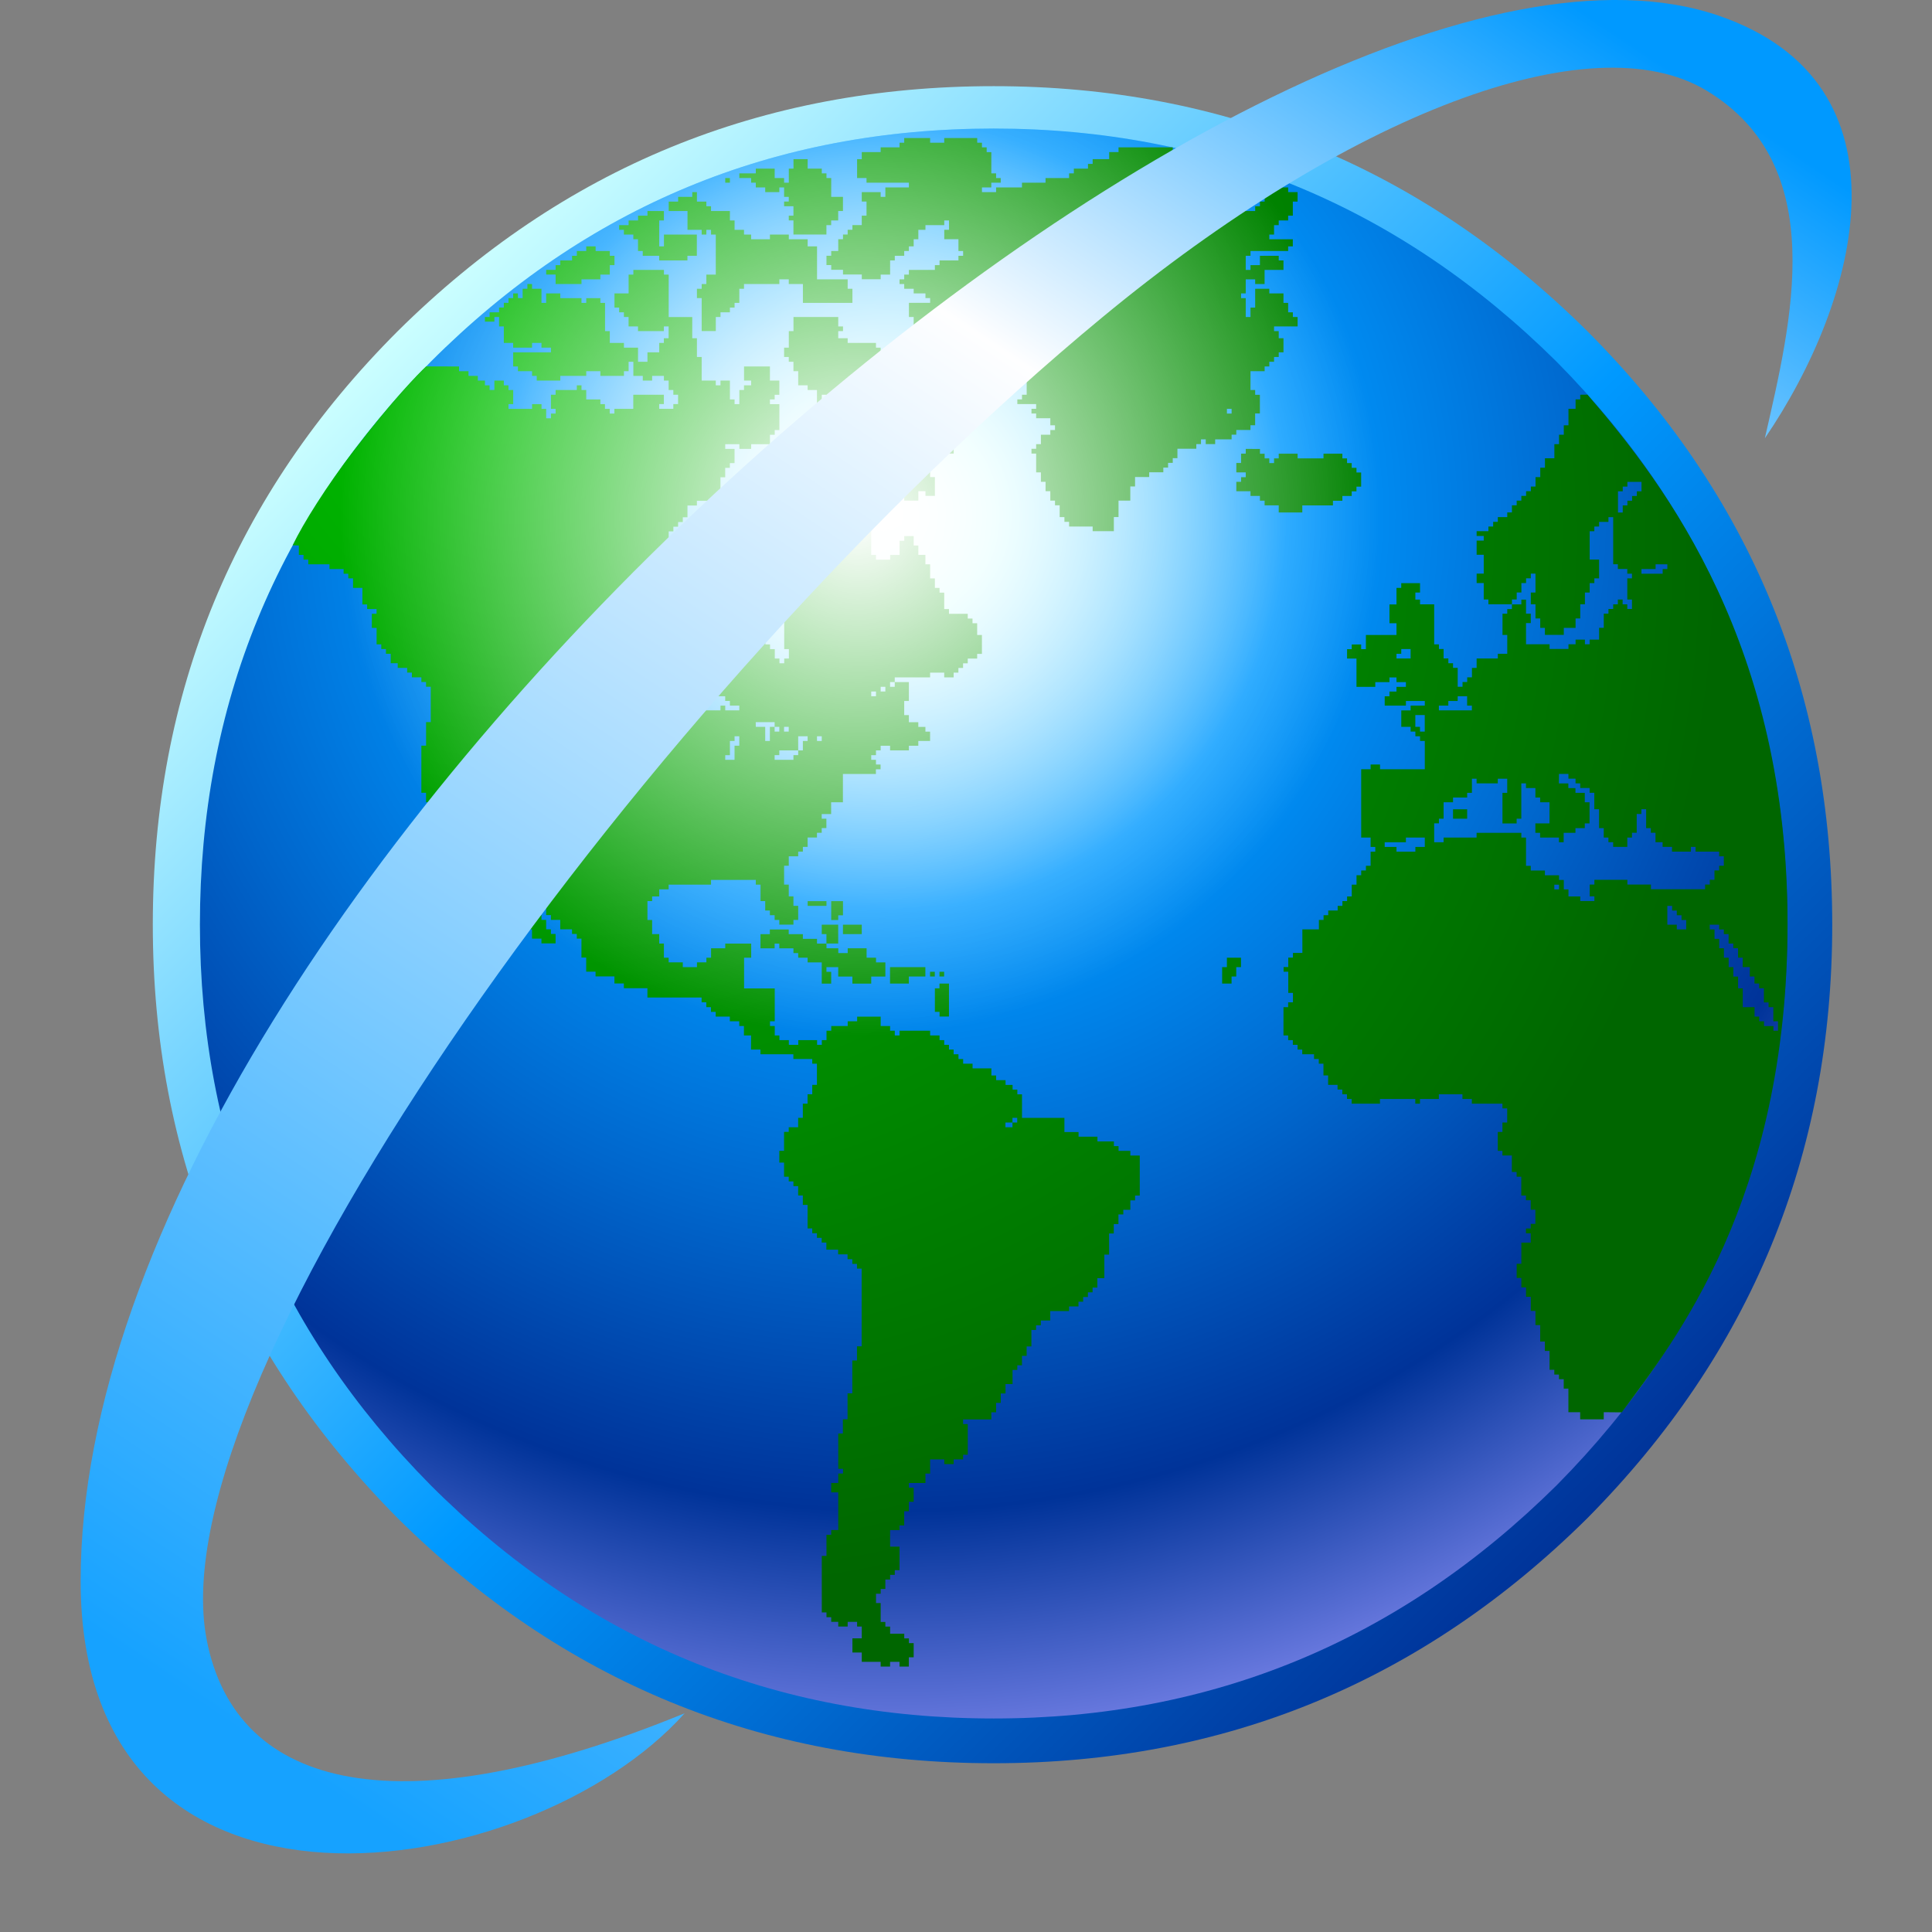 <?xml version="1.0" encoding="UTF-8" standalone="no"?>
<svg
   inkscape:export-ydpi="96"
   inkscape:export-xdpi="96"
   inkscape:export-filename="global-network.png"
   sodipodi:docname="browser.svg"
   inkscape:version="1.3.2 (1:1.3.2+202311252150+091e20ef0f)"
   id="svg8"
   version="1.1"
   viewBox="0 0 48 48"
   height="48"
   width="48"
   xmlns:inkscape="http://www.inkscape.org/namespaces/inkscape"
   xmlns:sodipodi="http://sodipodi.sourceforge.net/DTD/sodipodi-0.dtd"
   xmlns:xlink="http://www.w3.org/1999/xlink"
   xmlns="http://www.w3.org/2000/svg"
   xmlns:svg="http://www.w3.org/2000/svg"
   xmlns:rdf="http://www.w3.org/1999/02/22-rdf-syntax-ns#"
   xmlns:cc="http://creativecommons.org/ns#"
   xmlns:dc="http://purl.org/dc/elements/1.1/">
  <rect x="0" y="0" width="48" height="48" fill="#808080" stroke="none"/>
  <defs
     id="defs2">
    <linearGradient
       inkscape:collect="always"
       id="linearGradient4004">
      <stop
         style="stop-color:#16a2ff;stop-opacity:1"
         offset="0"
         id="stop4000" />
      <stop
         style="stop-color:#fefeff;stop-opacity:1"
         offset="0.722"
         id="stop4134" />
      <stop
         style="stop-color:#0099ff;stop-opacity:1"
         offset="1"
         id="stop4002" />
    </linearGradient>
    <linearGradient
       inkscape:collect="always"
       id="linearGradient1620">
      <stop
         style="stop-color:#ffffff;stop-opacity:1;"
         offset="0"
         id="stop1616" />
      <stop
         style="stop-color:#ffffff;stop-opacity:0;"
         offset="1"
         id="stop1618" />
    </linearGradient>
    <radialGradient
       spreadMethod="pad"
       r="819.2"
       id="gradient2-62"
       gradientUnits="userSpaceOnUse"
       gradientTransform="matrix(0.033,0.026,-0.023,0.029,177.219,-98.257)"
       cy="5091.175"
       cx="-1495.203"
       fx="-1495.203"
       fy="5091.175">
      <stop
         id="stop4113"
         stop-color="#00bf00"
         offset="0.0" />
      <stop
         id="stop4115"
         stop-color="#006600"
         offset="0.929" />
    </radialGradient>
    <radialGradient
       spreadMethod="pad"
       r="819.2"
       id="gradient1-6"
       gradientUnits="userSpaceOnUse"
       gradientTransform="matrix(0.153,0,0,0.153,-147.362,-19.476)"
       cy="0"
       cx="0">
      <stop
         id="stop4100"
         stop-color="#ffffff"
         offset="0.0" />
      <stop
         id="stop4102"
         stop-color="#ccffff"
         offset="0.078" />
      <stop
         id="stop4104"
         stop-color="#0099ff"
         offset="0.298" />
      <stop
         id="stop4106"
         stop-color="#0066cc"
         offset="0.537" />
      <stop
         id="stop4108"
         stop-color="#003399"
         offset="0.753" />
      <stop
         id="stop4110"
         stop-color="#9999ff"
         offset="1.0" />
    </radialGradient>
    <linearGradient
       x2="819.2"
       x1="-819.2"
       spreadMethod="pad"
       id="gradient0-1"
       gradientUnits="userSpaceOnUse"
       gradientTransform="matrix(-0.069,-0.069,-0.069,0.069,-137.769,19.342)">
      <stop
         id="stop4093"
         stop-color="#003399"
         offset="0.0" />
      <stop
         id="stop4095"
         stop-color="#0099ff"
         offset="0.471" />
      <stop
         id="stop4097"
         stop-color="#ccffff"
         offset="1.0" />
    </linearGradient>
    <radialGradient
       inkscape:collect="always"
       xlink:href="#linearGradient1620"
       id="radialGradient1624"
       cx="-154.378"
       cy="-18.647"
       fx="-154.721"
       fy="-18.647"
       r="75.181"
       gradientTransform="matrix(0.656,0,0,0.654,-49.102,-7.089)"
       gradientUnits="userSpaceOnUse" />
    <linearGradient
       inkscape:collect="always"
       xlink:href="#linearGradient4004"
       id="linearGradient4006"
       x1="-3.088"
       y1="43.996"
       x2="26.613"
       y2="-0.41"
       gradientUnits="userSpaceOnUse"
       gradientTransform="matrix(5.33,0,0,5.33,76.409,5.65)" />
  </defs>
  <sodipodi:namedview
     inkscape:snap-global="true"
     inkscape:bbox-paths="false"
     fit-margin-bottom="0"
     fit-margin-right="0"
     fit-margin-left="0"
     fit-margin-top="0"
     inkscape:bbox-nodes="true"
     inkscape:snap-bbox="true"
     inkscape:window-maximized="1"
     inkscape:window-y="0"
     inkscape:window-x="0"
     inkscape:window-height="2058"
     inkscape:window-width="3840"
     units="px"
     showgrid="false"
     inkscape:document-rotation="0"
     inkscape:current-layer="layer1"
     inkscape:document-units="px"
     inkscape:cy="16.020388"
     inkscape:cx="7.5793008"
     inkscape:zoom="22.627417"
     inkscape:pageshadow="2"
     inkscape:pageopacity="0.0"
     borderopacity="1.0"
     bordercolor="#666666"
     pagecolor="#ffffff"
     id="base"
     inkscape:object-paths="false"
     inkscape:snap-smooth-nodes="true"
     inkscape:snap-others="true"
     inkscape:snap-grids="true"
     showguides="false"
     inkscape:pagecheckerboard="0"
     inkscape:showpageshadow="2"
     inkscape:deskcolor="#d1d1d1">
    <inkscape:grid
       originy="0"
       originx="0"
       id="grid1504"
       type="xygrid"
       spacingy="1"
       spacingx="1"
       units="px"
       visible="false" />
    <inkscape:grid
       originy="0"
       originx="0"
       spacingy="0.5"
       spacingx="0.5"
       id="grid1507"
       type="xygrid"
       units="px"
       visible="false" />
  </sodipodi:namedview>
  <g
     transform="translate(-12.568)"
     id="layer1"
     inkscape:groupmode="layer"
     inkscape:label="Layer 1">
    <g
       id="g35120"
       transform="matrix(0.19,0,0,0.19,11.028,0.008)">
      <g
         transform="matrix(0.889,0,0,0.889,16.954,11.235)"
         id="g1127">
        <g
           transform="matrix(1.553,0,0,1.553,350.163,93.289)"
           id="g1296">
          <path
             d="m -217.412,19.342 q 0,32.794 23.201,56.219 23.424,23.201 56.442,23.201 32.794,0 56.219,-23.201 23.201,-23.424 23.201,-56.219 0,-33.017 -23.201,-56.219 -23.424,-23.201 -56.219,-23.201 -33.017,0 -56.442,23.201 -23.201,23.201 -23.201,56.219"
             id="path3998"
             style="fill:url(#gradient0-1);fill-rule:evenodd;stroke:none"
             inkscape:connector-curvature="0" />
          <path
             d="m -212.95,19.342 q 0,31.009 21.863,53.095 22.086,22.086 53.318,22.086 31.009,0 53.318,-22.086 21.863,-22.086 21.863,-53.095 0,-31.233 -21.863,-53.318 -22.309,-22.086 -53.318,-22.086 -31.233,0 -53.318,22.086 -21.863,22.086 -21.863,53.318"
             id="path4000"
             style="fill:url(#gradient1-6);fill-rule:evenodd;stroke:none"
             inkscape:connector-curvature="0" />
          <path
             transform="matrix(3.782,0,0,3.782,-225.481,-69.054)"
             d="M 20.951,3.672 V 3.789 H 20.834 V 3.906 h -0.473 v 0.119 h -0.473 v 0.176 h -0.117 v 0.473 h 0.236 v 0.117 h 1.061 V 4.91 H 20.479 V 5.146 H 20.361 V 5.027 h -0.473 v 0.236 h 0.119 v 0.354 h -0.119 v 0.236 h -0.234 v 0.117 h -0.119 v 0.119 h -0.117 v 0.117 h -0.119 v 0.295 h -0.176 v 0.119 h -0.119 v 0.234 h 0.119 v 0.119 h 0.295 v 0.117 h 0.471 v 0.119 h 0.473 V 7.092 h 0.236 V 6.738 h 0.117 V 6.621 h 0.236 V 6.502 h 0.117 V 6.385 H 21.188 V 6.207 h 0.117 V 5.971 h 0.178 V 5.854 h 0.471 V 5.736 h 0.119 v 0.234 h -0.119 v 0.236 h 0.355 v 0.295 h 0.117 V 6.621 H 22.309 V 6.738 H 21.836 V 6.855 H 21.719 V 6.975 H 21.068 V 7.092 H 20.951 V 7.211 H 20.834 V 7.328 h 0.117 V 7.447 H 21.188 v 0.117 h 0.295 v 0.117 h 0.117 v 0.119 h -0.531 V 8.154 H 21.188 V 8.391 h 0.766 v 0.295 h 0.236 V 8.508 h 0.354 V 8.391 h 0.945 v 0.117 h 0.176 v 0.178 h 0.119 v 0.354 h 0.117 V 9.156 h 0.117 v 0.945 h -0.117 v 0.117 h -0.117 v 0.117 h 0.471 v 0.119 h -0.117 v 0.117 h 0.117 v 0.119 h 0.355 v 0.176 h 0.117 v 0.119 h -0.117 v 0.117 h -0.236 v 0.236 h -0.119 v 0.117 h -0.117 v 0.119 h 0.117 v 0.471 h 0.119 v 0.236 h 0.117 v 0.236 h 0.119 v 0.236 h 0.117 v 0.117 h 0.117 v 0.295 h 0.119 v 0.119 h 0.117 v 0.117 h 0.59 v 0.117 h 0.531 v -0.354 h 0.117 v -0.412 h 0.295 v -0.354 h 0.119 v -0.236 h 0.354 v -0.119 h 0.354 v -0.117 h 0.119 v -0.119 h 0.117 v -0.117 h 0.117 v -0.236 h 0.473 v -0.117 h 0.117 v -0.119 h 0.119 v 0.119 h 0.236 v -0.119 h 0.412 v -0.117 h 0.117 v -0.117 h 0.355 v -0.119 h 0.117 v -0.295 h 0.119 V 10.102 H 29.74 V 9.982 H 29.623 V 9.512 h 0.354 V 9.393 H 30.094 V 9.275 h 0.119 V 9.156 h 0.117 V 9.039 h 0.119 V 8.686 H 30.33 V 8.508 H 30.213 V 8.391 h 0.59 V 8.154 h -0.119 V 8.037 H 30.566 V 7.801 H 30.449 V 7.564 H 30.094 V 7.447 H 29.74 V 7.918 H 29.623 V 8.154 H 29.504 V 7.682 H 29.387 V 7.564 h 0.117 V 7.211 h 0.236 V 7.328 h 0.236 V 6.975 h 0.473 V 6.738 H 30.33 V 6.621 h -0.471 v 0.234 H 29.623 V 6.975 H 29.504 V 6.621 h 0.119 V 6.502 h 0.943 V 6.385 h 0.117 V 6.207 H 30.094 V 6.09 h 0.119 V 5.854 h 0.117 V 5.736 h 0.236 V 5.617 h 0.117 V 5.264 h 0.119 V 5.027 H 30.566 V 4.91 H 29.977 V 5.264 H 29.859 V 5.381 H 29.74 V 5.5 H 29.504 V 5.381 h 0.119 V 5.264 h 0.117 V 5.146 h 0.119 V 4.791 H 29.15 V 4.674 h 0.117 V 4.438 H 29.15 V 4.32 h -0.531 V 4.201 H 28.148 V 4.025 H 27.676 V 3.906 H 26.318 V 4.025 H 26.084 V 4.201 H 25.67 V 4.32 H 25.553 V 4.438 H 25.199 V 4.557 H 25.08 V 4.674 H 24.49 V 4.791 H 23.9 V 4.91 H 23.252 V 5.027 H 22.898 V 4.91 h 0.234 V 4.791 h 0.236 V 4.674 H 23.252 V 4.557 h -0.119 v -0.531 H 23.016 V 3.906 H 22.898 V 3.789 H 22.779 V 3.672 H 21.953 V 3.789 H 21.6 V 3.672 Z M 18.178,4.201 V 4.438 H 18.061 V 4.791 H 17.943 V 4.674 H 17.707 V 4.438 h -0.473 v 0.119 h -0.412 v 0.117 h 0.295 v 0.117 h 0.117 v 0.119 h 0.236 v 0.117 h 0.354 V 4.91 h 0.119 v 0.236 h 0.117 v 0.117 h -0.117 v 0.117 h 0.234 v 0.236 h -0.117 v 0.119 h 0.117 v 0.354 h 0.826 V 5.854 h 0.119 V 5.736 h 0.176 V 5.5 h 0.119 V 5.146 H 19.123 V 4.674 H 19.004 V 4.557 H 18.887 V 4.438 H 18.533 V 4.201 Z M 16.469,4.674 v 0.117 h 0.117 V 4.674 Z M 15.643,5.027 V 5.146 H 15.289 V 5.264 H 15.053 V 5.5 h 0.471 v 0.471 h 0.355 v 0.119 h 0.117 V 5.971 h 0.117 v 0.119 h 0.119 V 7.092 H 15.996 V 7.328 h -0.117 v 0.119 h -0.119 v 0.234 h 0.119 v 0.826 h 0.354 V 8.154 h 0.117 V 8.037 h 0.236 V 7.918 h 0.117 V 7.801 h 0.119 V 7.447 h 0.117 V 7.328 h 0.885 V 7.211 h 0.236 V 7.328 h 0.354 v 0.473 h 1.24 V 7.447 H 19.535 V 7.211 H 18.768 V 6.385 H 18.533 V 6.207 H 18.061 V 6.09 H 17.588 V 6.207 H 17.117 V 6.09 H 16.939 V 5.971 H 16.703 V 5.736 H 16.586 V 5.5 H 16.113 V 5.381 H 15.996 V 5.264 H 15.76 V 5.027 Z M 14.521,5.5 V 5.617 H 14.285 V 5.736 H 14.049 V 5.854 H 13.812 v 0.117 h 0.119 v 0.119 h 0.236 v 0.117 h 0.117 v 0.295 h 0.119 v 0.119 h 0.412 v 0.117 h 0.707 V 6.621 h 0.236 v -0.531 H 14.934 V 6.385 H 14.816 V 5.736 h 0.117 V 5.5 Z m -1.533,0.885 v 0.117 h -0.236 v 0.119 h -0.119 v 0.117 h -0.295 v 0.117 h -0.117 v 0.119 h -0.236 v 0.117 h 0.236 V 7.328 h 0.648 V 7.211 h 0.473 V 7.092 h 0.236 V 6.855 h 0.117 V 6.621 H 13.578 V 6.502 H 13.223 V 6.385 Z m 1.18,0.59 V 7.092 H 14.049 V 7.564 H 13.695 V 7.918 H 13.812 v 0.119 h 0.119 v 0.117 h 0.117 V 8.391 h 0.236 v 0.117 h 0.648 V 8.391 h 0.119 v 0.295 h -0.119 V 8.803 H 14.816 V 9.039 H 14.521 V 9.275 H 14.285 V 8.922 H 13.932 V 8.803 H 13.578 V 8.508 H 13.459 V 7.801 H 13.342 V 7.682 h -0.354 v 0.119 h -0.119 V 7.682 h -0.531 V 7.564 H 11.984 V 7.801 H 11.867 V 7.447 H 11.631 V 7.328 h -0.117 v 0.119 h -0.119 v 0.234 H 11.277 V 7.564 h -0.119 v 0.117 h -0.117 v 0.119 h -0.117 v 0.117 h -0.119 V 8.037 H 10.568 V 8.154 H 10.451 V 8.271 H 10.688 V 8.154 h 0.117 V 8.391 h 0.119 v 0.412 h 0.234 V 8.922 h 0.473 V 8.803 h 0.236 V 8.922 h 0.236 v 0.117 h -0.945 v 0.354 h 0.119 v 0.119 h 0.354 v 0.117 h 0.117 v 0.117 h 0.59 V 9.629 h 0.65 V 9.512 h 0.354 v 0.117 h 0.59 V 9.512 h 0.117 V 9.275 h 0.119 v 0.354 h 0.236 v 0.117 h 0.234 V 9.629 h 0.295 v 0.117 h 0.119 v 0.236 h 0.117 v 0.119 h 0.119 v 0.234 h -0.119 v 0.119 h -0.354 v -0.119 h 0.117 v -0.234 h -0.766 v 0.354 h -0.473 v 0.117 h -0.117 v -0.117 h -0.119 v -0.119 H 13.342 V 10.219 H 12.988 V 9.982 h -0.119 V 9.865 h -0.117 v 0.117 h -0.531 v 0.119 h -0.117 v 0.354 h 0.117 v 0.117 h -0.117 v 0.119 h -0.119 v -0.236 h -0.117 v -0.119 h -0.236 v 0.119 h -0.59 v -0.119 h 0.117 V 9.982 H 11.041 V 9.865 H 10.924 V 9.746 H 10.688 V 9.982 H 10.568 V 9.865 H 10.451 V 9.746 H 10.273 V 9.629 H 10.039 V 9.512 H 9.803 V 9.393 L 8.979,9.391 c -0.187,0.174 -0.866,0.869 -1.826,2.125 -0.658,0.861 -1.255,1.805 -1.516,2.355 l 0.154,0.006 v 0.234 h 0.117 v 0.119 h 0.119 v 0.117 h 0.531 v 0.119 h 0.354 v 0.117 h 0.117 v 0.117 H 7.148 V 14.938 h 0.234 v 0.414 h 0.119 v 0.117 h 0.236 v 0.117 H 7.619 v 0.355 h 0.119 v 0.412 h 0.117 v 0.117 h 0.117 v 0.119 h 0.119 v 0.236 h 0.176 v 0.117 h 0.236 v 0.117 h 0.119 v 0.119 H 8.859 v 0.117 h 0.117 v 0.119 H 9.094 v 0.885 H 8.977 v 0.59 H 8.859 v 1.18 h 0.117 v 0.236 H 9.094 v 0.295 h 0.119 v 0.117 h 0.117 v 0.236 h 0.236 v 0.236 h 0.117 v 0.117 h 0.119 v 0.117 H 10.156 v 0.119 h 0.117 v 0.354 h 0.178 v 0.117 h 0.117 v 0.236 H 10.688 v 0.119 h 0.117 v 0.295 h 0.119 v 0.236 h 0.234 v 0.117 h 0.119 v 0.117 h 0.117 v 0.236 h 0.119 v 0.119 h 0.117 v 0.234 h 0.236 v 0.119 h 0.354 v -0.236 h -0.117 v -0.117 h -0.119 v -0.236 h -0.117 v -0.119 h -0.119 v -0.234 h 0.236 v 0.234 h 0.119 v 0.119 h 0.234 v 0.236 h 0.295 v 0.117 h 0.119 v 0.117 h 0.117 v 0.473 h 0.119 v 0.354 h 0.234 v 0.119 h 0.473 v 0.176 h 0.236 v 0.119 h 0.59 v 0.234 h 1.357 v 0.119 h 0.117 V 25.438 h 0.117 v 0.119 h 0.119 v 0.117 h 0.354 v 0.117 h 0.236 v 0.119 h 0.117 v 0.236 h 0.178 V 26.5 h 0.236 v 0.117 h 0.824 v 0.119 h 0.473 v 0.117 h 0.117 v 0.531 h -0.117 v 0.236 h -0.117 v 0.234 h -0.119 v 0.355 h -0.117 v 0.236 h -0.236 v 0.117 h -0.117 v 0.473 h -0.119 v 0.295 h 0.119 v 0.354 h 0.117 v 0.117 h 0.117 v 0.119 h 0.119 v 0.234 h 0.117 v 0.236 h 0.119 v 0.59 h 0.117 v 0.119 h 0.117 v 0.117 h 0.119 v 0.117 h 0.117 v 0.178 h 0.295 v 0.117 h 0.236 V 31.75 h 0.119 v 0.117 h 0.117 v 0.119 h 0.117 v 1.945 h -0.117 v 0.355 h -0.117 v 0.824 h -0.119 v 0.65 h -0.117 v 0.354 H 19.299 V 37 h 0.119 v 0.117 h -0.119 v 0.236 h -0.176 v 0.236 h 0.176 v 0.943 h -0.176 v 0.119 h -0.119 v 0.529 h -0.117 v 1.416 h 0.117 v 0.119 h 0.119 v 0.117 h 0.176 v 0.117 h 0.236 v -0.117 h 0.236 v 0.117 h 0.117 v 0.295 h -0.234 v 0.355 h 0.234 v 0.234 h 0.473 v 0.119 h 0.236 v -0.119 h 0.236 v 0.119 h 0.234 V 41.719 H 21.188 v -0.354 h -0.119 v -0.119 h -0.117 v -0.117 h -0.354 v -0.178 h -0.119 v -0.117 h -0.117 v -0.473 h -0.117 v -0.234 h 0.117 v -0.119 h 0.117 v -0.236 h 0.119 v -0.117 h 0.117 v -0.117 h 0.119 v -0.59 h -0.236 v -0.414 h 0.236 v -0.117 h 0.117 v -0.355 h 0.117 V 37.826 H 21.188 v -0.355 h -0.119 v -0.117 h 0.414 v -0.236 h 0.117 v -0.354 h 0.354 v 0.117 h 0.236 v -0.117 h 0.236 v -0.117 h 0.117 v -0.768 h -0.117 v -0.117 h 0.707 v -0.178 h 0.119 v -0.236 h 0.117 v -0.236 h 0.119 v -0.234 h 0.176 v -0.355 h 0.119 v -0.117 h 0.117 v -0.236 h 0.117 v -0.236 h 0.119 v -0.412 h 0.117 v -0.117 h 0.119 v -0.119 h 0.236 v -0.236 h 0.471 v -0.117 h 0.236 v -0.119 h 0.117 v -0.117 h 0.119 v -0.117 h 0.117 v -0.119 h 0.119 v -0.236 h 0.176 v -0.59 h 0.119 v -0.529 h 0.117 v -0.236 h 0.117 V 30.629 H 26.438 v -0.117 h 0.176 v -0.236 h 0.119 V 30.156 h 0.117 v -1.002 h -0.236 v -0.117 h -0.295 v -0.119 h -0.117 v -0.117 h -0.412 v -0.119 h -0.473 v -0.117 h -0.354 v -0.354 h -1.062 v -0.59 h -0.117 v -0.119 h -0.119 v -0.117 h -0.176 v -0.119 h -0.236 v -0.117 h -0.119 v -0.178 h -0.471 v -0.117 h -0.236 v -0.117 h -0.117 v -0.119 H 22.189 V 26.5 h -0.117 v -0.119 h -0.119 v -0.117 h -0.117 v -0.117 h -0.236 v -0.119 h -0.766 v 0.119 h -0.119 v -0.119 h -0.117 v -0.117 h -0.236 v -0.236 h -0.59 v 0.117 h -0.236 v 0.119 h -0.412 v 0.117 h -0.119 v 0.236 h -0.117 v 0.117 h -0.119 v -0.117 h -0.471 v 0.117 h -0.236 v -0.117 h -0.236 v -0.117 h -0.117 v -0.236 h -0.119 v -0.119 h 0.119 v -0.824 h -0.768 v -0.768 h 0.178 V 23.846 H 16.469 v 0.117 h -0.355 v 0.236 h -0.117 v 0.117 h -0.236 v 0.119 H 15.406 v -0.119 h -0.354 v -0.117 h -0.119 v -0.354 h -0.117 v -0.236 h -0.178 v -0.354 h -0.117 v -0.473 h 0.117 v -0.117 h 0.178 v -0.178 h 0.236 v -0.117 h 1.061 v -0.119 h 1.121 v 0.119 h 0.119 v 0.412 h 0.117 v 0.236 h 0.117 v 0.117 h 0.119 v 0.119 h 0.117 v 0.117 h 0.354 v -0.117 h 0.119 v -0.354 h -0.119 v -0.236 h -0.117 v -0.295 h -0.117 v -0.473 h 0.117 v -0.236 h 0.236 v -0.117 h 0.117 v -0.119 h 0.119 v -0.234 h 0.234 v -0.119 h 0.119 v -0.117 h 0.117 V 20.719 h -0.117 v -0.117 h 0.236 v -0.295 h 0.295 v -0.709 h 0.826 v -0.117 h 0.117 V 19.361 H 20.244 V 19.244 H 20.125 v -0.117 h 0.119 v -0.119 h 0.117 v -0.117 h 0.236 v 0.117 h 0.471 v -0.117 h 0.236 v -0.119 h 0.295 v -0.234 h -0.117 v -0.119 h -0.178 v -0.117 h -0.236 v -0.178 h -0.117 v -0.354 h 0.117 v -0.473 h -0.354 v 0.119 h -0.117 v -0.119 h 0.117 v -0.117 h 0.885 v -0.119 h 0.354 v 0.119 h 0.236 v -0.119 h 0.119 v -0.117 h 0.117 v -0.117 h 0.117 v -0.119 h 0.236 v -0.117 h 0.119 v -0.473 h -0.119 v -0.295 h -0.117 v -0.117 h -0.119 v -0.119 H 22.072 V 15.469 H 21.953 V 15.057 H 21.836 V 14.938 H 21.719 V 14.701 H 21.6 V 14.348 H 21.482 V 14.111 H 21.305 V 13.877 H 21.188 v -0.236 h -0.236 v 0.117 h -0.117 v 0.354 h -0.236 v 0.119 H 20.244 V 14.111 H 20.125 v -0.824 h -0.236 v -0.119 h -0.117 v -0.117 h -0.117 v -0.178 h -0.768 v -0.117 h -0.119 v -0.119 h 0.355 v -0.471 h -0.236 v 0.117 h -0.119 v 0.119 h -0.234 v -0.119 h -0.119 v -0.117 h -0.117 v -0.236 h -0.236 v -0.119 h -0.117 v -0.117 h -0.236 v -0.236 h -0.119 v 0.119 h -0.117 v 0.117 h -0.236 v 0.236 h -0.117 v 0.354 h 0.236 v 0.236 h 0.354 v -0.117 h 0.117 v -0.119 h 0.236 v 0.119 h 0.236 v 0.648 h -0.119 v 0.471 h 0.119 v 0.355 h -0.119 v 0.707 h 0.119 v 0.473 h 0.117 v 0.176 h -0.117 v 0.119 h -0.119 v 0.117 h -0.117 v 0.117 h -0.117 v 0.885 h 0.117 v 0.236 h -0.117 v 0.119 h -0.119 v -0.119 h -0.117 v -0.236 h -0.119 v -0.117 h -0.117 v -0.412 H 17.354 V 15.586 H 17.234 V 15.469 h -1.121 v -0.117 h -0.117 v -0.119 h -0.117 v -0.412 h -0.119 V 14.584 H 15.523 V 14.467 H 15.406 v -0.236 h -0.117 v 0.117 h -0.119 v -0.117 h -0.117 v -0.119 h -0.119 v -0.234 h 0.119 v -0.355 h 0.117 v -0.117 h 0.119 v -0.117 h 0.117 v -0.119 h 0.117 v -0.295 h 0.236 v -0.117 h 0.59 v -0.59 h 0.119 v -0.236 h 0.117 v -0.119 h 0.117 V 11.457 H 16.469 v -0.117 h 0.354 v 0.117 h 0.295 v -0.117 h 0.471 v -0.236 h 0.119 v -0.117 h 0.117 v -0.65 H 17.588 V 10.219 h 0.119 v -0.117 h 0.117 V 9.746 H 17.588 V 9.393 h -0.648 v 0.354 h 0.178 V 9.865 H 16.939 V 9.982 H 16.822 V 10.336 H 16.703 V 10.219 H 16.586 V 9.746 H 16.35 V 9.865 H 16.232 V 9.746 H 15.879 V 9.156 h -0.119 V 8.686 h -0.117 v -0.531 h -0.59 v -1.062 h -0.119 V 6.975 Z m 3.539,5.545 v 0.236 h 0.471 V 12.52 Z M 18.178,8.154 V 8.508 H 18.061 V 8.922 H 17.943 V 9.156 h 0.117 v 0.119 h 0.117 v 0.236 h 0.119 v 0.354 h 0.236 v 0.117 h 0.234 v 0.473 h 0.236 v 0.117 h 0.119 v -0.117 h 0.176 V 9.982 h 0.236 v 0.119 h 0.354 v 0.117 h 0.119 v 0.117 H 20.125 v 0.119 h 0.119 v 0.648 H 20.125 v 0.354 h -0.117 v 0.119 h -0.119 v -0.119 h -0.234 v 0.236 h -0.119 v 0.236 h 0.119 v 0.117 h 0.59 v 0.119 h 0.234 v 0.236 h 0.119 v 0.117 h 0.236 v 0.117 h 0.117 v 0.119 h 0.354 v -0.236 h 0.178 v 0.117 h 0.236 v -0.471 h -0.119 v -0.236 h -0.117 v -0.119 h 0.117 v -0.117 h 0.354 v -0.117 h 0.236 V 11.34 H 22.072 V 10.986 H 21.719 v -0.295 h -0.119 v -0.119 h -0.295 v -0.117 h -0.236 v -0.119 h 0.236 V 9.746 H 21.068 V 9.512 H 20.951 V 9.393 H 20.715 V 9.156 H 20.361 V 8.922 H 20.244 V 8.803 H 19.535 V 8.686 H 19.299 V 8.508 h 0.119 V 8.391 H 19.299 V 8.154 Z m 19.885,1.945 -0.182,0.002 v 0.117 h -0.117 v 0.236 h -0.178 v 0.412 H 37.469 v 0.236 h -0.119 v 0.236 h -0.117 v 0.354 h -0.236 v 0.236 h -0.117 v 0.236 h -0.119 v 0.236 h -0.117 v 0.117 h -0.119 v 0.117 H 36.406 v 0.119 h -0.117 v 0.117 h -0.119 v 0.178 h -0.117 v 0.117 h -0.236 v 0.119 h -0.117 v 0.117 h -0.119 v 0.117 h -0.295 v 0.119 h 0.178 v 0.117 h -0.178 v 0.354 h 0.178 v 0.473 h -0.178 v 0.236 h 0.178 v 0.412 h 0.117 v 0.119 h 0.59 v -0.119 h 0.119 v -0.176 h 0.117 v -0.236 h 0.117 v -0.119 h 0.119 v -0.117 h 0.117 v 0.473 h -0.117 v 0.295 h 0.117 v 0.354 h 0.119 v 0.236 h 0.117 v 0.176 h 0.473 v -0.176 h 0.295 v -0.236 h 0.117 v -0.354 h 0.117 v -0.295 h 0.119 v -0.236 h 0.117 v -0.119 h 0.119 v -0.471 h -0.236 v -0.709 h 0.117 v -0.117 h 0.119 v -0.117 h 0.234 v -0.119 h 0.119 v 1.18 h 0.117 v 0.119 h 0.236 v 0.117 h 0.117 v 0.117 h -0.117 v 0.531 h 0.117 v 0.236 h -0.117 v -0.117 h -0.117 v -0.119 h -0.119 v 0.119 h -0.117 v 0.117 h -0.119 v 0.117 h -0.117 v 0.355 h -0.117 v 0.295 h -0.236 v 0.117 h -0.119 v -0.117 h -0.234 v 0.117 h -0.178 v 0.117 h -0.473 v -0.117 h -0.59 v -0.531 h 0.119 v -0.236 h -0.119 V 15.232 H 36.406 v 0.119 h -0.236 v 0.117 h -0.117 v 0.117 h -0.119 v 0.531 h 0.119 v 0.473 h -0.236 v 0.117 h -0.531 v 0.236 h -0.117 v 0.236 h -0.119 v 0.117 h -0.117 v 0.119 H 34.812 v -0.473 h -0.117 v -0.117 h -0.117 v -0.119 h -0.119 v -0.236 h -0.117 v -0.117 h -0.119 v -1.002 h -0.354 v -0.119 h -0.117 v -0.176 h 0.117 V 14.82 H 33.398 V 14.938 h -0.119 v 0.414 h -0.176 v 0.471 h 0.176 v 0.295 h -0.766 v 0.354 h -0.119 v -0.117 h -0.236 v 0.117 h -0.117 v 0.236 h 0.236 v 0.709 h 0.471 v -0.119 h 0.355 v -0.117 h 0.176 v 0.117 h 0.236 v 0.119 h -0.236 v 0.117 h -0.176 v 0.119 h -0.119 v 0.234 h 0.531 v -0.117 h 0.473 v 0.117 h -0.355 v 0.119 h -0.234 v 0.412 h 0.234 v 0.119 h 0.119 v 0.117 h 0.117 v 0.117 h 0.119 v 0.709 h -1.121 v -0.119 h -0.236 v 0.119 h -0.236 v 1.711 h 0.236 v 0.234 h 0.117 v 0.119 h -0.117 v 0.354 h -0.117 v 0.117 h -0.119 v 0.119 h -0.117 v 0.236 h -0.119 v 0.295 h -0.117 v 0.117 h -0.117 v 0.119 h -0.119 v 0.117 h -0.236 v 0.117 h -0.117 v 0.119 h -0.117 v 0.236 h -0.414 v 0.59 h -0.236 v 0.117 h -0.117 v 0.236 h -0.117 v 0.117 h 0.117 v 0.531 h 0.117 v 0.236 H 30.566 V 25.438 h -0.117 v 0.709 h 0.117 v 0.117 h 0.117 v 0.117 h 0.119 V 26.5 h 0.117 v 0.117 h 0.295 v 0.119 h 0.119 v 0.117 h 0.117 v 0.295 h 0.117 v 0.236 h 0.236 v 0.117 h 0.119 v 0.119 h 0.117 v 0.117 h 0.117 v 0.117 h 0.709 v -0.117 h 0.885 v 0.117 h 0.117 v -0.117 h 0.473 v -0.117 h 0.59 v 0.117 h 0.236 v 0.117 h 0.766 v 0.119 h 0.119 v 0.354 h -0.119 v 0.236 h -0.117 v 0.473 h 0.117 v 0.117 h 0.236 v 0.412 h 0.119 v 0.119 h 0.117 v 0.471 h 0.117 v 0.119 h 0.119 v 0.236 h 0.117 v 0.354 h -0.117 v 0.117 h -0.119 v 0.119 h 0.119 v 0.234 H 36.406 v 0.531 h -0.117 v 0.354 h 0.117 v 0.236 h 0.117 v 0.236 h 0.119 v 0.354 h 0.117 v 0.355 h 0.119 v 0.412 h 0.117 v 0.236 h 0.117 v 0.471 h 0.119 v 0.119 h 0.117 v 0.117 h 0.119 v 0.236 h 0.117 v 0.59 h 0.295 v 0.178 h 0.59 v -0.178 l 0.451,0.004 c 1.282,-1.729 4.152,-5.31 4.152,-12.242 0,-6.932 -3.004,-10.929 -5.012,-13.246 z m -19.176,0.002 h 0.117 v 0.234 h -0.117 z m 10.146,0.354 h 0.117 v 0.117 h -0.117 z m -7.965,0.885 H 21.188 v 0.236 h -0.119 z m 8.436,0.117 v 0.119 h -0.117 v 0.234 h -0.119 v 0.236 h 0.236 v 0.119 h -0.117 v 0.117 h -0.119 v 0.236 h 0.355 v 0.117 h 0.236 v 0.119 h 0.117 v 0.117 h 0.354 v 0.178 h 0.59 V 12.873 H 31.688 v -0.117 h 0.236 v -0.119 h 0.234 v -0.117 h 0.119 v -0.117 h 0.117 v -0.355 h -0.117 v -0.117 h -0.119 v -0.119 h -0.117 v -0.117 h -0.117 v -0.117 h -0.473 v 0.117 h -0.648 v -0.117 h -0.473 v 0.117 h -0.117 v 0.117 H 30.094 v -0.117 h -0.117 v -0.117 h -0.117 v -0.119 z m 9.557,0.826 h 0.354 v 0.236 h -0.117 v 0.117 h -0.119 v 0.119 h -0.117 v 0.117 h -0.117 v 0.178 h -0.119 v -0.531 h 0.119 v -0.117 h 0.117 z m 0.707,2.064 H 40.062 v 0.119 h -0.117 v 0.117 h -0.531 v -0.117 h 0.354 z m -6.369,2.123 h 0.234 v 0.236 h -0.354 v -0.117 h 0.119 z m -13.037,0.945 h 0.117 V 17.533 H 20.361 Z M 20.125,17.533 h 0.119 v 0.119 H 20.125 Z m -4.012,0.119 h 0.355 v 0.117 h 0.117 v 0.117 h 0.236 v 0.119 H 16.469 v -0.119 h -0.119 v 0.119 h -0.471 v -0.119 h 0.117 v -0.117 h 0.117 z m 18.699,0 h 0.236 v 0.234 h 0.119 v 0.119 h -0.826 v -0.119 h 0.236 V 17.77 H 34.812 Z m -1.061,0.471 h 0.236 v 0.414 h -0.119 v -0.119 h -0.117 z m -16.518,0.178 h 0.473 v 0.117 h 0.117 v 0.119 h -0.117 v -0.119 h -0.119 v 0.354 h -0.117 v -0.354 h -0.236 z m 0.709,0.117 h 0.117 v 0.119 h -0.117 z m -1.24,0.236 h 0.119 v 0.236 h -0.119 v 0.354 H 16.469 v -0.117 h 0.117 v -0.355 h 0.117 z m 1.594,0 h 0.236 v 0.117 h -0.119 v 0.236 h -0.117 v 0.119 h -0.119 v 0.117 h -0.471 v -0.117 h 0.117 v -0.119 h 0.473 z m 0.471,0 h 0.119 v 0.117 h -0.119 z m 18.582,0.943 h 0.236 v 0.119 h 0.178 v 0.117 h 0.117 v 0.117 h 0.236 v 0.119 h 0.117 v 0.412 h 0.119 v 0.473 h 0.117 v 0.236 h 0.117 v 0.117 h 0.119 v 0.117 h 0.354 v -0.234 h 0.117 v -0.119 h 0.119 v -0.471 h 0.117 v -0.119 h 0.119 v 0.473 h 0.117 v 0.117 h 0.117 v 0.236 h 0.178 v 0.117 h 0.236 v 0.119 h 0.473 v -0.119 h 0.117 v 0.119 h 0.59 v 0.117 h 0.117 v 0.236 h -0.117 v 0.117 h -0.117 v 0.236 H 41.125 v 0.119 h -0.117 v 0.117 h -1.357 v -0.117 h -0.59 v -0.119 h -0.826 v 0.119 h -0.117 v 0.295 h 0.117 v 0.117 H 37.881 V 22.666 H 37.586 V 22.488 H 37.469 v -0.236 h -0.119 v -0.117 h -0.354 v -0.119 h -0.354 v -0.117 h -0.119 V 21.191 H 36.406 v -0.119 h -1.121 v 0.119 h -0.826 v 0.117 h -0.236 v -0.473 h 0.119 V 20.719 h 0.117 v -0.412 h 0.236 V 20.188 h 0.354 v -0.117 h 0.119 v -0.354 h 0.117 v 0.117 h 0.531 v -0.117 h 0.236 v 0.354 h -0.119 v 0.766 h 0.355 V 20.719 h 0.117 v -0.885 h 0.117 v 0.117 h 0.236 V 20.188 h 0.119 v 0.119 h 0.234 v 0.529 h -0.354 v 0.236 h 0.119 v 0.119 h 0.471 v 0.117 h 0.119 v -0.236 h 0.295 v -0.117 h 0.234 v -0.119 h 0.119 v -0.529 h -0.119 v -0.236 h -0.234 v -0.119 h -0.178 v -0.117 h -0.236 z m -2.654,0.885 v 0.236 h 0.354 v -0.236 z m -1.18,0.709 h 0.473 v 0.234 h -0.236 v 0.119 h -0.473 v -0.119 h -0.295 v -0.117 h 0.531 z m -22.357,1.061 h 0.119 v 0.119 h -0.119 z m 26.074,0.119 h 0.117 v 0.117 h -0.117 z m -18.699,0.412 v 0.119 h 0.471 v -0.119 z m 0.59,0 v 0.473 h 0.176 v -0.119 h 0.119 V 22.783 Z M 40.062,22.902 h 0.119 v 0.117 h 0.117 v 0.117 h 0.119 v 0.119 h 0.117 v 0.236 H 40.299 V 23.373 H 40.062 Z m -21.176,0.471 v 0.236 h 0.117 v 0.236 h 0.295 v -0.473 z m 0.117,0.473 h -0.236 v -0.119 h -0.354 v -0.117 h -0.354 v -0.117 h -0.473 v 0.117 h -0.234 v 0.354 h 0.354 v -0.117 h 0.117 v 0.117 h 0.354 v 0.119 h 0.119 v 0.117 h 0.236 v 0.117 h 0.354 v 0.531 h 0.236 v -0.295 h -0.119 v -0.117 h 0.295 v 0.236 h 0.355 v 0.176 H 20.125 v -0.176 h 0.354 v -0.355 h -0.234 v -0.117 h -0.236 v -0.236 h -0.473 v 0.119 h -0.236 v -0.119 h -0.295 z m 0.414,-0.473 v 0.236 h 0.471 v -0.236 z m 21.707,0 h 0.236 v 0.119 h 0.117 v 0.117 h 0.119 v 0.236 h 0.117 v 0.117 h 0.119 v 0.236 h 0.117 v 0.236 h 0.178 v 0.236 h 0.117 v 0.176 h 0.117 v 0.119 h 0.119 v 0.354 h 0.117 V 25.438 h 0.119 v 0.354 h 0.117 v 0.236 H 42.719 v -0.117 h -0.236 v -0.119 H 42.363 V 25.674 H 42.246 V 25.438 h -0.295 v -0.471 h -0.117 v -0.295 h -0.119 v -0.236 h -0.117 v -0.236 h -0.119 V 23.963 H 41.361 V 23.727 H 41.244 V 23.492 H 41.125 Z m -12.092,0.826 v 0.236 h -0.119 v 0.412 h 0.236 v -0.176 h 0.117 v -0.236 h 0.119 v -0.236 z m -8.436,0.236 v 0.412 h 0.471 v -0.176 h 0.414 v -0.236 z m 1.002,0.117 v 0.119 h 0.119 v -0.119 z m 0.236,0 v 0.119 h 0.117 v -0.119 z m 0,0.295 v 0.119 H 21.719 v 0.59 h 0.117 v 0.117 h 0.236 v -0.826 z m 1.828,3.363 h 0.119 v 0.117 h -0.119 v 0.119 h -0.176 v -0.119 h 0.176 z"
             style="fill:url(#gradient2-62);fill-rule:evenodd;stroke:none;stroke-width:0.264"
             id="path4002" />
          <path
             inkscape:connector-curvature="0"
             style="fill:url(#radialGradient1624);fill-opacity:1;fill-rule:evenodd;stroke:none"
             id="path1614"
             d="m -212.95,19.342 q 0,31.009 21.863,53.095 22.086,22.086 53.318,22.086 31.009,0 53.318,-22.086 21.863,-22.086 21.863,-53.095 0,-31.233 -21.863,-53.318 -22.309,-22.086 -53.318,-22.086 -31.233,0 -53.318,22.086 -21.863,22.086 -21.863,53.318" />
        </g>
      </g>
      <path
         style="opacity:1;fill:url(#linearGradient4006);fill-opacity:1;stroke:none;stroke-width:5.33px;stroke-linecap:butt;stroke-linejoin:miter;stroke-opacity:1"
         d="M 238.881,57.266 C 242.342,42.037 247.526,21.651 231.289,11.823 216.077,2.616 184.175,15.077 152.265,41.435 92.942,90.436 28.476,179.924 35.13,214.364 c 3.859,19.971 25.641,24.716 62.503,9.625 -20.318,22.682 -78.983,31.699 -78.983,-17.284 0,-91.177 155.194,-224.909 214.184,-204.7 25.905,8.874 18.449,37.08 6.046,55.261 z"
         id="path1428"
         sodipodi:nodetypes="cssscssc" />
    </g>
  </g>
</svg>
